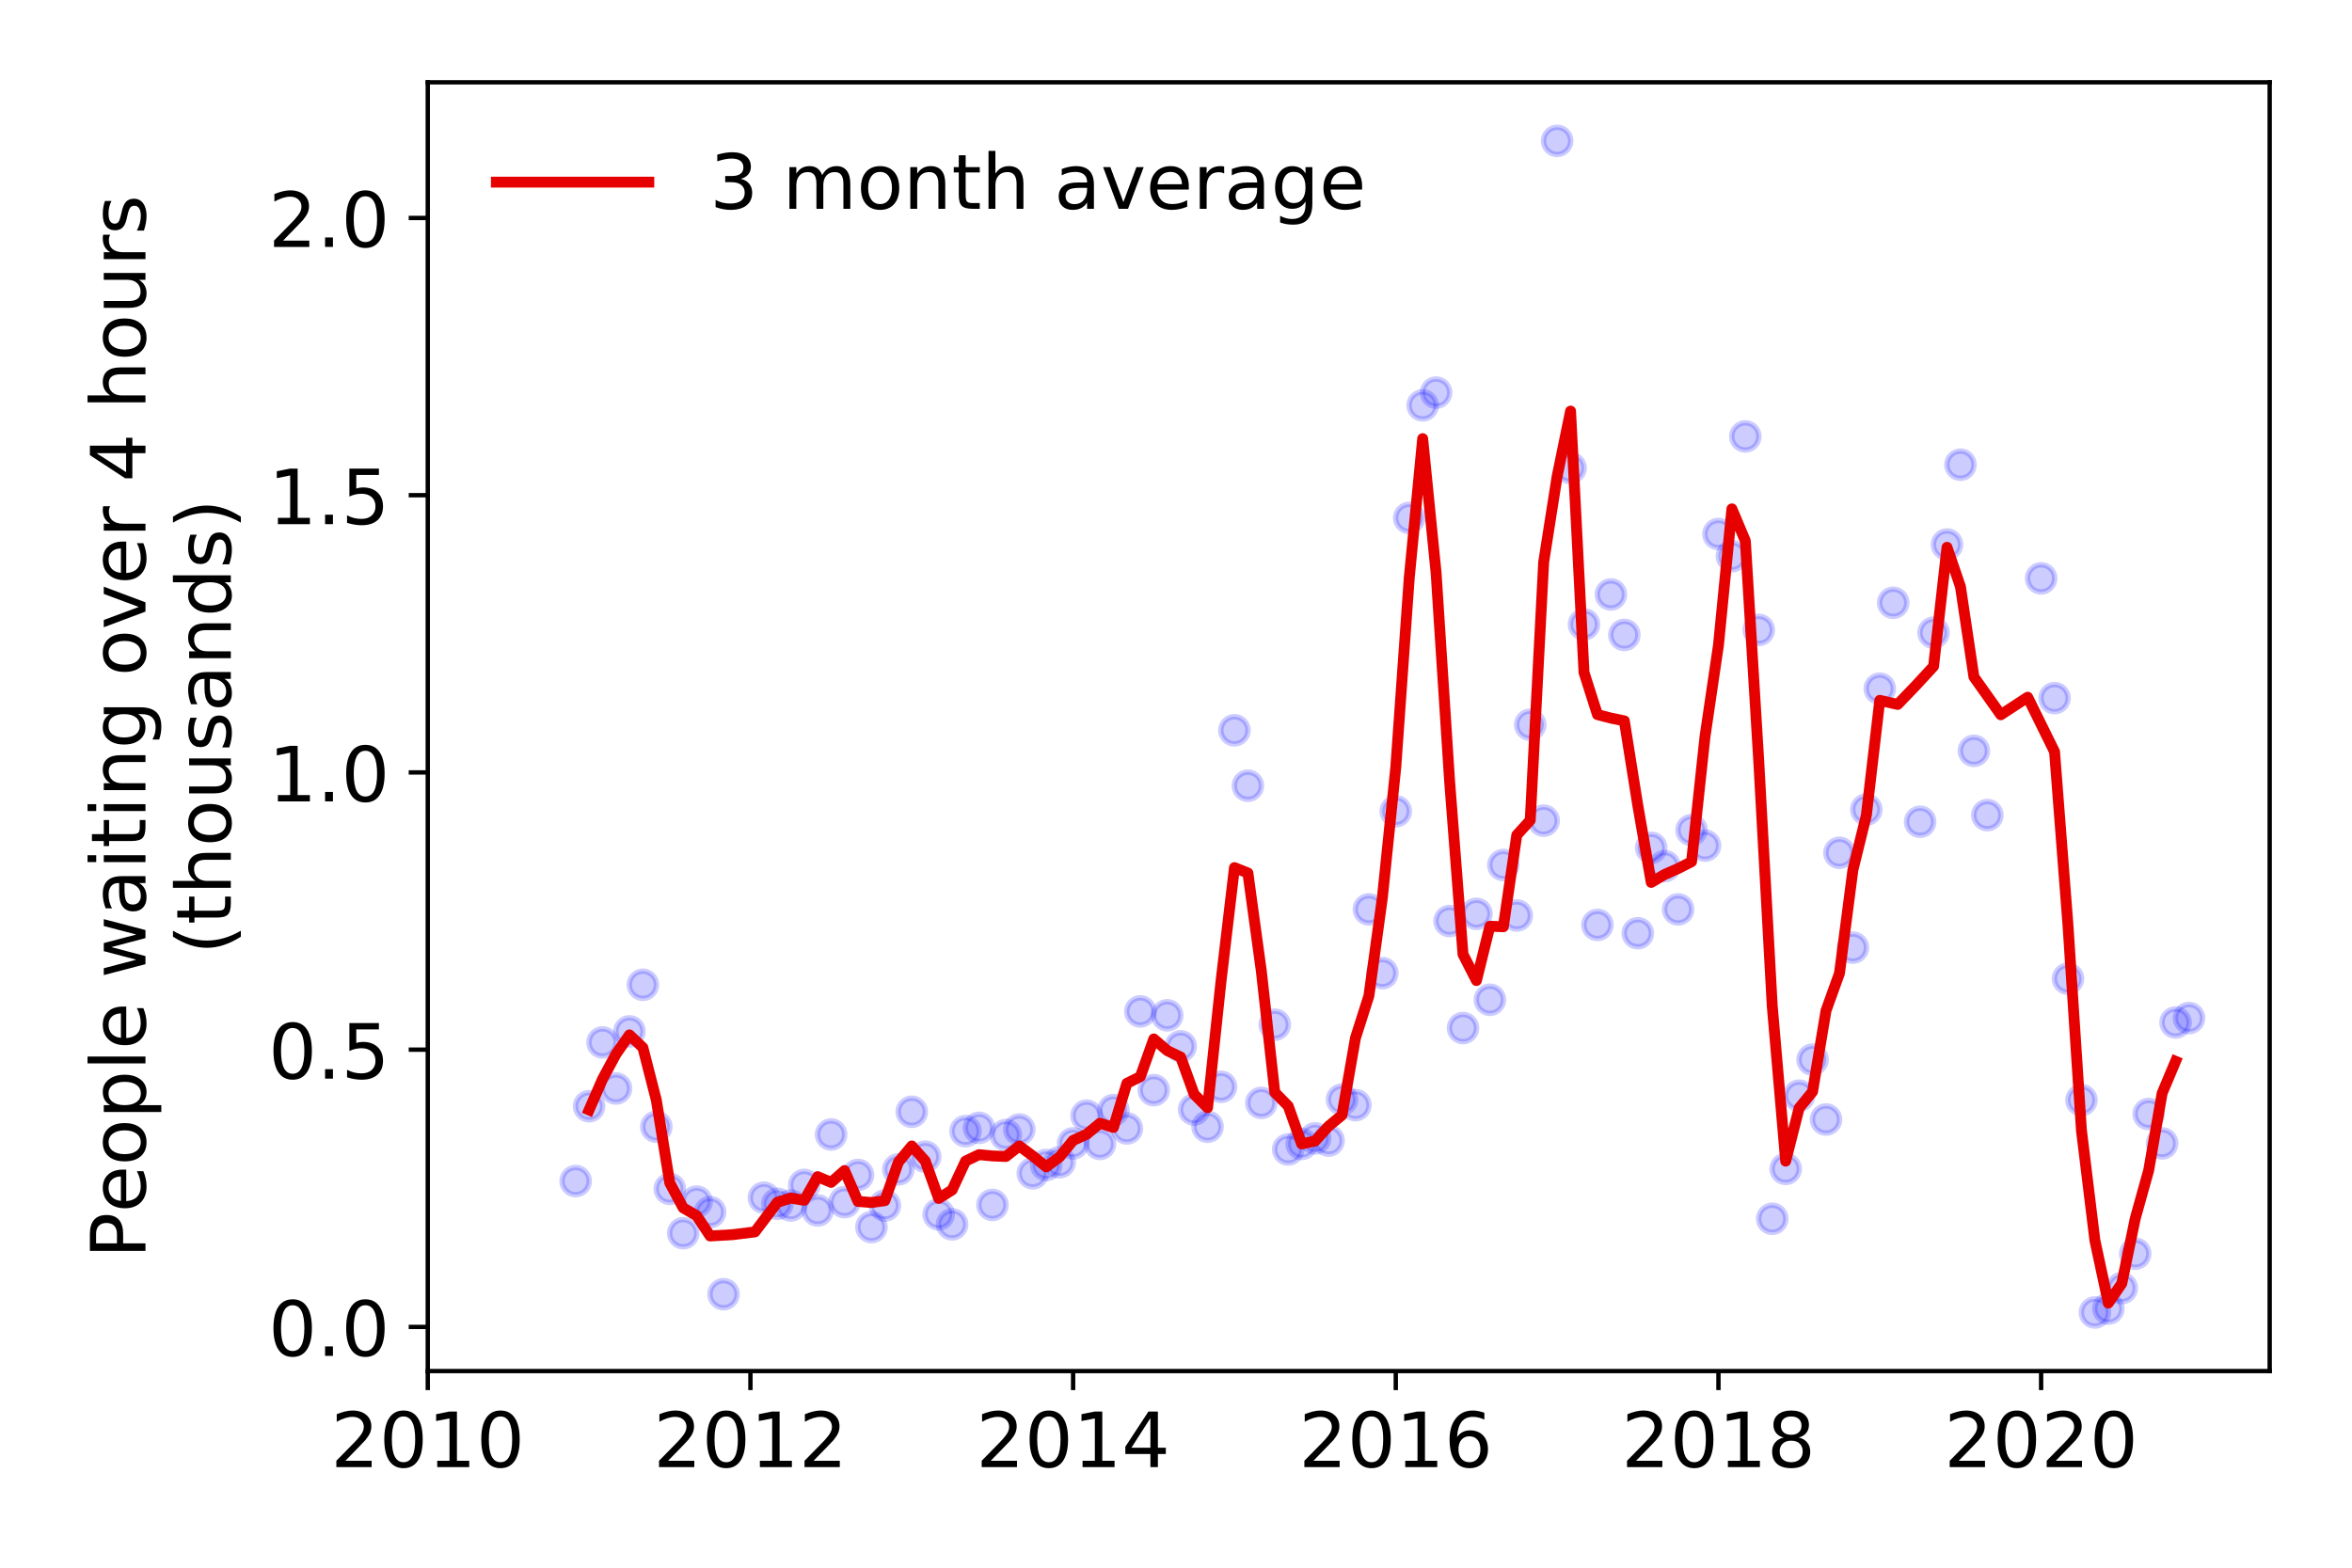 <?xml version="1.0" encoding="utf-8" standalone="no"?>
<!DOCTYPE svg PUBLIC "-//W3C//DTD SVG 1.1//EN"
  "http://www.w3.org/Graphics/SVG/1.1/DTD/svg11.dtd">
<!-- Created with matplotlib (https://matplotlib.org/) -->
<svg height="288pt" version="1.1" viewBox="0 0 432 288" width="432pt" xmlns="http://www.w3.org/2000/svg" xmlns:xlink="http://www.w3.org/1999/xlink">
 <defs>
  <style type="text/css">
*{stroke-linecap:butt;stroke-linejoin:round;}
  </style>
 </defs>
 <g id="figure_1">
  <g id="patch_1">
   <path d="M 0 288 
L 432 288 
L 432 0 
L 0 0 
z
" style="fill:#ffffff;"/>
  </g>
  <g id="axes_1">
   <g id="patch_2">
    <path d="M 78.57 251.88 
L 416.88 251.88 
L 416.88 15.12 
L 78.57 15.12 
z
" style="fill:#ffffff;"/>
   </g>
   <g id="matplotlib.axis_1">
    <g id="xtick_1">
     <g id="line2d_1">
      <defs>
       <path d="M 0 0 
L 0 3.5 
" id="m9e937084b8" style="stroke:#000000;stroke-width:0.8;"/>
      </defs>
      <g>
       <use style="stroke:#000000;stroke-width:0.8;" x="78.57" xlink:href="#m9e937084b8" y="251.88"/>
      </g>
     </g>
     <g id="text_1">
      <!-- 2010 -->
      <defs>
       <path d="M 19.188 8.297 
L 53.609 8.297 
L 53.609 0 
L 7.328 0 
L 7.328 8.297 
Q 12.938 14.109 22.625 23.891 
Q 32.328 33.688 34.812 36.531 
Q 39.547 41.844 41.422 45.531 
Q 43.312 49.219 43.312 52.781 
Q 43.312 58.594 39.234 62.25 
Q 35.156 65.922 28.609 65.922 
Q 23.969 65.922 18.812 64.312 
Q 13.672 62.703 7.812 59.422 
L 7.812 69.391 
Q 13.766 71.781 18.938 73 
Q 24.125 74.219 28.422 74.219 
Q 39.75 74.219 46.484 68.547 
Q 53.219 62.891 53.219 53.422 
Q 53.219 48.922 51.531 44.891 
Q 49.859 40.875 45.406 35.406 
Q 44.188 33.984 37.641 27.219 
Q 31.109 20.453 19.188 8.297 
z
" id="DejaVuSans-50"/>
       <path d="M 31.781 66.406 
Q 24.172 66.406 20.328 58.906 
Q 16.5 51.422 16.5 36.375 
Q 16.5 21.391 20.328 13.891 
Q 24.172 6.391 31.781 6.391 
Q 39.453 6.391 43.281 13.891 
Q 47.125 21.391 47.125 36.375 
Q 47.125 51.422 43.281 58.906 
Q 39.453 66.406 31.781 66.406 
z
M 31.781 74.219 
Q 44.047 74.219 50.516 64.516 
Q 56.984 54.828 56.984 36.375 
Q 56.984 17.969 50.516 8.266 
Q 44.047 -1.422 31.781 -1.422 
Q 19.531 -1.422 13.062 8.266 
Q 6.594 17.969 6.594 36.375 
Q 6.594 54.828 13.062 64.516 
Q 19.531 74.219 31.781 74.219 
z
" id="DejaVuSans-48"/>
       <path d="M 12.406 8.297 
L 28.516 8.297 
L 28.516 63.922 
L 10.984 60.406 
L 10.984 69.391 
L 28.422 72.906 
L 38.281 72.906 
L 38.281 8.297 
L 54.391 8.297 
L 54.391 0 
L 12.406 0 
z
" id="DejaVuSans-49"/>
      </defs>
      <g transform="translate(60.755 269.518)scale(0.14 -0.14)">
       <use xlink:href="#DejaVuSans-50"/>
       <use x="63.623" xlink:href="#DejaVuSans-48"/>
       <use x="127.246" xlink:href="#DejaVuSans-49"/>
       <use x="190.869" xlink:href="#DejaVuSans-48"/>
      </g>
     </g>
    </g>
    <g id="xtick_2">
     <g id="line2d_2">
      <g>
       <use style="stroke:#000000;stroke-width:0.8;" x="137.836" xlink:href="#m9e937084b8" y="251.88"/>
      </g>
     </g>
     <g id="text_2">
      <!-- 2012 -->
      <g transform="translate(120.021 269.518)scale(0.14 -0.14)">
       <use xlink:href="#DejaVuSans-50"/>
       <use x="63.623" xlink:href="#DejaVuSans-48"/>
       <use x="127.246" xlink:href="#DejaVuSans-49"/>
       <use x="190.869" xlink:href="#DejaVuSans-50"/>
      </g>
     </g>
    </g>
    <g id="xtick_3">
     <g id="line2d_3">
      <g>
       <use style="stroke:#000000;stroke-width:0.8;" x="197.102" xlink:href="#m9e937084b8" y="251.88"/>
      </g>
     </g>
     <g id="text_3">
      <!-- 2014 -->
      <defs>
       <path d="M 37.797 64.312 
L 12.891 25.391 
L 37.797 25.391 
z
M 35.203 72.906 
L 47.609 72.906 
L 47.609 25.391 
L 58.016 25.391 
L 58.016 17.188 
L 47.609 17.188 
L 47.609 0 
L 37.797 0 
L 37.797 17.188 
L 4.891 17.188 
L 4.891 26.703 
z
" id="DejaVuSans-52"/>
      </defs>
      <g transform="translate(179.287 269.518)scale(0.14 -0.14)">
       <use xlink:href="#DejaVuSans-50"/>
       <use x="63.623" xlink:href="#DejaVuSans-48"/>
       <use x="127.246" xlink:href="#DejaVuSans-49"/>
       <use x="190.869" xlink:href="#DejaVuSans-52"/>
      </g>
     </g>
    </g>
    <g id="xtick_4">
     <g id="line2d_4">
      <g>
       <use style="stroke:#000000;stroke-width:0.8;" x="256.368" xlink:href="#m9e937084b8" y="251.88"/>
      </g>
     </g>
     <g id="text_4">
      <!-- 2016 -->
      <defs>
       <path d="M 33.016 40.375 
Q 26.375 40.375 22.484 35.828 
Q 18.609 31.297 18.609 23.391 
Q 18.609 15.531 22.484 10.953 
Q 26.375 6.391 33.016 6.391 
Q 39.656 6.391 43.531 10.953 
Q 47.406 15.531 47.406 23.391 
Q 47.406 31.297 43.531 35.828 
Q 39.656 40.375 33.016 40.375 
z
M 52.594 71.297 
L 52.594 62.312 
Q 48.875 64.062 45.094 64.984 
Q 41.312 65.922 37.594 65.922 
Q 27.828 65.922 22.672 59.328 
Q 17.531 52.734 16.797 39.406 
Q 19.672 43.656 24.016 45.922 
Q 28.375 48.188 33.594 48.188 
Q 44.578 48.188 50.953 41.516 
Q 57.328 34.859 57.328 23.391 
Q 57.328 12.156 50.688 5.359 
Q 44.047 -1.422 33.016 -1.422 
Q 20.359 -1.422 13.672 8.266 
Q 6.984 17.969 6.984 36.375 
Q 6.984 53.656 15.188 63.938 
Q 23.391 74.219 37.203 74.219 
Q 40.922 74.219 44.703 73.484 
Q 48.484 72.75 52.594 71.297 
z
" id="DejaVuSans-54"/>
      </defs>
      <g transform="translate(238.553 269.518)scale(0.14 -0.14)">
       <use xlink:href="#DejaVuSans-50"/>
       <use x="63.623" xlink:href="#DejaVuSans-48"/>
       <use x="127.246" xlink:href="#DejaVuSans-49"/>
       <use x="190.869" xlink:href="#DejaVuSans-54"/>
      </g>
     </g>
    </g>
    <g id="xtick_5">
     <g id="line2d_5">
      <g>
       <use style="stroke:#000000;stroke-width:0.8;" x="315.634" xlink:href="#m9e937084b8" y="251.88"/>
      </g>
     </g>
     <g id="text_5">
      <!-- 2018 -->
      <defs>
       <path d="M 31.781 34.625 
Q 24.75 34.625 20.719 30.859 
Q 16.703 27.094 16.703 20.516 
Q 16.703 13.922 20.719 10.156 
Q 24.75 6.391 31.781 6.391 
Q 38.812 6.391 42.859 10.172 
Q 46.922 13.969 46.922 20.516 
Q 46.922 27.094 42.891 30.859 
Q 38.875 34.625 31.781 34.625 
z
M 21.922 38.812 
Q 15.578 40.375 12.031 44.719 
Q 8.5 49.078 8.5 55.328 
Q 8.5 64.062 14.719 69.141 
Q 20.953 74.219 31.781 74.219 
Q 42.672 74.219 48.875 69.141 
Q 55.078 64.062 55.078 55.328 
Q 55.078 49.078 51.531 44.719 
Q 48 40.375 41.703 38.812 
Q 48.828 37.156 52.797 32.312 
Q 56.781 27.484 56.781 20.516 
Q 56.781 9.906 50.312 4.234 
Q 43.844 -1.422 31.781 -1.422 
Q 19.734 -1.422 13.25 4.234 
Q 6.781 9.906 6.781 20.516 
Q 6.781 27.484 10.781 32.312 
Q 14.797 37.156 21.922 38.812 
z
M 18.312 54.391 
Q 18.312 48.734 21.844 45.562 
Q 25.391 42.391 31.781 42.391 
Q 38.141 42.391 41.719 45.562 
Q 45.312 48.734 45.312 54.391 
Q 45.312 60.062 41.719 63.234 
Q 38.141 66.406 31.781 66.406 
Q 25.391 66.406 21.844 63.234 
Q 18.312 60.062 18.312 54.391 
z
" id="DejaVuSans-56"/>
      </defs>
      <g transform="translate(297.819 269.518)scale(0.14 -0.14)">
       <use xlink:href="#DejaVuSans-50"/>
       <use x="63.623" xlink:href="#DejaVuSans-48"/>
       <use x="127.246" xlink:href="#DejaVuSans-49"/>
       <use x="190.869" xlink:href="#DejaVuSans-56"/>
      </g>
     </g>
    </g>
    <g id="xtick_6">
     <g id="line2d_6">
      <g>
       <use style="stroke:#000000;stroke-width:0.8;" x="374.9" xlink:href="#m9e937084b8" y="251.88"/>
      </g>
     </g>
     <g id="text_6">
      <!-- 2020 -->
      <g transform="translate(357.085 269.518)scale(0.14 -0.14)">
       <use xlink:href="#DejaVuSans-50"/>
       <use x="63.623" xlink:href="#DejaVuSans-48"/>
       <use x="127.246" xlink:href="#DejaVuSans-50"/>
       <use x="190.869" xlink:href="#DejaVuSans-48"/>
      </g>
     </g>
    </g>
   </g>
   <g id="matplotlib.axis_2">
    <g id="ytick_1">
     <g id="line2d_7">
      <defs>
       <path d="M 0 0 
L -3.5 0 
" id="mc957e4bb3b" style="stroke:#000000;stroke-width:0.8;"/>
      </defs>
      <g>
       <use style="stroke:#000000;stroke-width:0.8;" x="78.57" xlink:href="#mc957e4bb3b" y="243.767"/>
      </g>
     </g>
     <g id="text_7">
      <!-- 0.0 -->
      <defs>
       <path d="M 10.688 12.406 
L 21 12.406 
L 21 0 
L 10.688 0 
z
" id="DejaVuSans-46"/>
      </defs>
      <g transform="translate(49.306 249.086)scale(0.14 -0.14)">
       <use xlink:href="#DejaVuSans-48"/>
       <use x="63.623" xlink:href="#DejaVuSans-46"/>
       <use x="95.41" xlink:href="#DejaVuSans-48"/>
      </g>
     </g>
    </g>
    <g id="ytick_2">
     <g id="line2d_8">
      <g>
       <use style="stroke:#000000;stroke-width:0.8;" x="78.57" xlink:href="#mc957e4bb3b" y="192.835"/>
      </g>
     </g>
     <g id="text_8">
      <!-- 0.5 -->
      <defs>
       <path d="M 10.797 72.906 
L 49.516 72.906 
L 49.516 64.594 
L 19.828 64.594 
L 19.828 46.734 
Q 21.969 47.469 24.109 47.828 
Q 26.266 48.188 28.422 48.188 
Q 40.625 48.188 47.75 41.5 
Q 54.891 34.812 54.891 23.391 
Q 54.891 11.625 47.562 5.094 
Q 40.234 -1.422 26.906 -1.422 
Q 22.312 -1.422 17.547 -0.641 
Q 12.797 0.141 7.719 1.703 
L 7.719 11.625 
Q 12.109 9.234 16.797 8.062 
Q 21.484 6.891 26.703 6.891 
Q 35.156 6.891 40.078 11.328 
Q 45.016 15.766 45.016 23.391 
Q 45.016 31 40.078 35.438 
Q 35.156 39.891 26.703 39.891 
Q 22.75 39.891 18.812 39.016 
Q 14.891 38.141 10.797 36.281 
z
" id="DejaVuSans-53"/>
      </defs>
      <g transform="translate(49.306 198.154)scale(0.14 -0.14)">
       <use xlink:href="#DejaVuSans-48"/>
       <use x="63.623" xlink:href="#DejaVuSans-46"/>
       <use x="95.41" xlink:href="#DejaVuSans-53"/>
      </g>
     </g>
    </g>
    <g id="ytick_3">
     <g id="line2d_9">
      <g>
       <use style="stroke:#000000;stroke-width:0.8;" x="78.57" xlink:href="#mc957e4bb3b" y="141.904"/>
      </g>
     </g>
     <g id="text_9">
      <!-- 1.0 -->
      <g transform="translate(49.306 147.223)scale(0.14 -0.14)">
       <use xlink:href="#DejaVuSans-49"/>
       <use x="63.623" xlink:href="#DejaVuSans-46"/>
       <use x="95.41" xlink:href="#DejaVuSans-48"/>
      </g>
     </g>
    </g>
    <g id="ytick_4">
     <g id="line2d_10">
      <g>
       <use style="stroke:#000000;stroke-width:0.8;" x="78.57" xlink:href="#mc957e4bb3b" y="90.972"/>
      </g>
     </g>
     <g id="text_10">
      <!-- 1.5 -->
      <g transform="translate(49.306 96.291)scale(0.14 -0.14)">
       <use xlink:href="#DejaVuSans-49"/>
       <use x="63.623" xlink:href="#DejaVuSans-46"/>
       <use x="95.41" xlink:href="#DejaVuSans-53"/>
      </g>
     </g>
    </g>
    <g id="ytick_5">
     <g id="line2d_11">
      <g>
       <use style="stroke:#000000;stroke-width:0.8;" x="78.57" xlink:href="#mc957e4bb3b" y="40.041"/>
      </g>
     </g>
     <g id="text_11">
      <!-- 2.0 -->
      <g transform="translate(49.306 45.36)scale(0.14 -0.14)">
       <use xlink:href="#DejaVuSans-50"/>
       <use x="63.623" xlink:href="#DejaVuSans-46"/>
       <use x="95.41" xlink:href="#DejaVuSans-48"/>
      </g>
     </g>
    </g>
    <g id="text_12">
     <!-- People waiting over 4 hours -->
     <defs>
      <path d="M 19.672 64.797 
L 19.672 37.406 
L 32.078 37.406 
Q 38.969 37.406 42.719 40.969 
Q 46.484 44.531 46.484 51.125 
Q 46.484 57.672 42.719 61.234 
Q 38.969 64.797 32.078 64.797 
z
M 9.812 72.906 
L 32.078 72.906 
Q 44.344 72.906 50.609 67.359 
Q 56.891 61.812 56.891 51.125 
Q 56.891 40.328 50.609 34.812 
Q 44.344 29.297 32.078 29.297 
L 19.672 29.297 
L 19.672 0 
L 9.812 0 
z
" id="DejaVuSans-80"/>
      <path d="M 56.203 29.594 
L 56.203 25.203 
L 14.891 25.203 
Q 15.484 15.922 20.484 11.062 
Q 25.484 6.203 34.422 6.203 
Q 39.594 6.203 44.453 7.469 
Q 49.312 8.734 54.109 11.281 
L 54.109 2.781 
Q 49.266 0.734 44.188 -0.344 
Q 39.109 -1.422 33.891 -1.422 
Q 20.797 -1.422 13.156 6.188 
Q 5.516 13.812 5.516 26.812 
Q 5.516 40.234 12.766 48.109 
Q 20.016 56 32.328 56 
Q 43.359 56 49.781 48.891 
Q 56.203 41.797 56.203 29.594 
z
M 47.219 32.234 
Q 47.125 39.594 43.094 43.984 
Q 39.062 48.391 32.422 48.391 
Q 24.906 48.391 20.391 44.141 
Q 15.875 39.891 15.188 32.172 
z
" id="DejaVuSans-101"/>
      <path d="M 30.609 48.391 
Q 23.391 48.391 19.188 42.75 
Q 14.984 37.109 14.984 27.297 
Q 14.984 17.484 19.156 11.844 
Q 23.344 6.203 30.609 6.203 
Q 37.797 6.203 41.984 11.859 
Q 46.188 17.531 46.188 27.297 
Q 46.188 37.016 41.984 42.703 
Q 37.797 48.391 30.609 48.391 
z
M 30.609 56 
Q 42.328 56 49.016 48.375 
Q 55.719 40.766 55.719 27.297 
Q 55.719 13.875 49.016 6.219 
Q 42.328 -1.422 30.609 -1.422 
Q 18.844 -1.422 12.172 6.219 
Q 5.516 13.875 5.516 27.297 
Q 5.516 40.766 12.172 48.375 
Q 18.844 56 30.609 56 
z
" id="DejaVuSans-111"/>
      <path d="M 18.109 8.203 
L 18.109 -20.797 
L 9.078 -20.797 
L 9.078 54.688 
L 18.109 54.688 
L 18.109 46.391 
Q 20.953 51.266 25.266 53.625 
Q 29.594 56 35.594 56 
Q 45.562 56 51.781 48.094 
Q 58.016 40.188 58.016 27.297 
Q 58.016 14.406 51.781 6.484 
Q 45.562 -1.422 35.594 -1.422 
Q 29.594 -1.422 25.266 0.953 
Q 20.953 3.328 18.109 8.203 
z
M 48.688 27.297 
Q 48.688 37.203 44.609 42.844 
Q 40.531 48.484 33.406 48.484 
Q 26.266 48.484 22.188 42.844 
Q 18.109 37.203 18.109 27.297 
Q 18.109 17.391 22.188 11.75 
Q 26.266 6.109 33.406 6.109 
Q 40.531 6.109 44.609 11.75 
Q 48.688 17.391 48.688 27.297 
z
" id="DejaVuSans-112"/>
      <path d="M 9.422 75.984 
L 18.406 75.984 
L 18.406 0 
L 9.422 0 
z
" id="DejaVuSans-108"/>
      <path id="DejaVuSans-32"/>
      <path d="M 4.203 54.688 
L 13.188 54.688 
L 24.422 12.016 
L 35.594 54.688 
L 46.188 54.688 
L 57.422 12.016 
L 68.609 54.688 
L 77.594 54.688 
L 63.281 0 
L 52.688 0 
L 40.922 44.828 
L 29.109 0 
L 18.5 0 
z
" id="DejaVuSans-119"/>
      <path d="M 34.281 27.484 
Q 23.391 27.484 19.188 25 
Q 14.984 22.516 14.984 16.5 
Q 14.984 11.719 18.141 8.906 
Q 21.297 6.109 26.703 6.109 
Q 34.188 6.109 38.703 11.406 
Q 43.219 16.703 43.219 25.484 
L 43.219 27.484 
z
M 52.203 31.203 
L 52.203 0 
L 43.219 0 
L 43.219 8.297 
Q 40.141 3.328 35.547 0.953 
Q 30.953 -1.422 24.312 -1.422 
Q 15.922 -1.422 10.953 3.297 
Q 6 8.016 6 15.922 
Q 6 25.141 12.172 29.828 
Q 18.359 34.516 30.609 34.516 
L 43.219 34.516 
L 43.219 35.406 
Q 43.219 41.609 39.141 45 
Q 35.062 48.391 27.688 48.391 
Q 23 48.391 18.547 47.266 
Q 14.109 46.141 10.016 43.891 
L 10.016 52.203 
Q 14.938 54.109 19.578 55.047 
Q 24.219 56 28.609 56 
Q 40.484 56 46.344 49.844 
Q 52.203 43.703 52.203 31.203 
z
" id="DejaVuSans-97"/>
      <path d="M 9.422 54.688 
L 18.406 54.688 
L 18.406 0 
L 9.422 0 
z
M 9.422 75.984 
L 18.406 75.984 
L 18.406 64.594 
L 9.422 64.594 
z
" id="DejaVuSans-105"/>
      <path d="M 18.312 70.219 
L 18.312 54.688 
L 36.812 54.688 
L 36.812 47.703 
L 18.312 47.703 
L 18.312 18.016 
Q 18.312 11.328 20.141 9.422 
Q 21.969 7.516 27.594 7.516 
L 36.812 7.516 
L 36.812 0 
L 27.594 0 
Q 17.188 0 13.234 3.875 
Q 9.281 7.766 9.281 18.016 
L 9.281 47.703 
L 2.688 47.703 
L 2.688 54.688 
L 9.281 54.688 
L 9.281 70.219 
z
" id="DejaVuSans-116"/>
      <path d="M 54.891 33.016 
L 54.891 0 
L 45.906 0 
L 45.906 32.719 
Q 45.906 40.484 42.875 44.328 
Q 39.844 48.188 33.797 48.188 
Q 26.516 48.188 22.312 43.547 
Q 18.109 38.922 18.109 30.906 
L 18.109 0 
L 9.078 0 
L 9.078 54.688 
L 18.109 54.688 
L 18.109 46.188 
Q 21.344 51.125 25.703 53.562 
Q 30.078 56 35.797 56 
Q 45.219 56 50.047 50.172 
Q 54.891 44.344 54.891 33.016 
z
" id="DejaVuSans-110"/>
      <path d="M 45.406 27.984 
Q 45.406 37.75 41.375 43.109 
Q 37.359 48.484 30.078 48.484 
Q 22.859 48.484 18.828 43.109 
Q 14.797 37.75 14.797 27.984 
Q 14.797 18.266 18.828 12.891 
Q 22.859 7.516 30.078 7.516 
Q 37.359 7.516 41.375 12.891 
Q 45.406 18.266 45.406 27.984 
z
M 54.391 6.781 
Q 54.391 -7.172 48.188 -13.984 
Q 42 -20.797 29.203 -20.797 
Q 24.469 -20.797 20.266 -20.094 
Q 16.062 -19.391 12.109 -17.922 
L 12.109 -9.188 
Q 16.062 -11.328 19.922 -12.344 
Q 23.781 -13.375 27.781 -13.375 
Q 36.625 -13.375 41.016 -8.766 
Q 45.406 -4.156 45.406 5.172 
L 45.406 9.625 
Q 42.625 4.781 38.281 2.391 
Q 33.938 0 27.875 0 
Q 17.828 0 11.672 7.656 
Q 5.516 15.328 5.516 27.984 
Q 5.516 40.672 11.672 48.328 
Q 17.828 56 27.875 56 
Q 33.938 56 38.281 53.609 
Q 42.625 51.219 45.406 46.391 
L 45.406 54.688 
L 54.391 54.688 
z
" id="DejaVuSans-103"/>
      <path d="M 2.984 54.688 
L 12.5 54.688 
L 29.594 8.797 
L 46.688 54.688 
L 56.203 54.688 
L 35.688 0 
L 23.484 0 
z
" id="DejaVuSans-118"/>
      <path d="M 41.109 46.297 
Q 39.594 47.172 37.812 47.578 
Q 36.031 48 33.891 48 
Q 26.266 48 22.188 43.047 
Q 18.109 38.094 18.109 28.812 
L 18.109 0 
L 9.078 0 
L 9.078 54.688 
L 18.109 54.688 
L 18.109 46.188 
Q 20.953 51.172 25.484 53.578 
Q 30.031 56 36.531 56 
Q 37.453 56 38.578 55.875 
Q 39.703 55.766 41.062 55.516 
z
" id="DejaVuSans-114"/>
      <path d="M 54.891 33.016 
L 54.891 0 
L 45.906 0 
L 45.906 32.719 
Q 45.906 40.484 42.875 44.328 
Q 39.844 48.188 33.797 48.188 
Q 26.516 48.188 22.312 43.547 
Q 18.109 38.922 18.109 30.906 
L 18.109 0 
L 9.078 0 
L 9.078 75.984 
L 18.109 75.984 
L 18.109 46.188 
Q 21.344 51.125 25.703 53.562 
Q 30.078 56 35.797 56 
Q 45.219 56 50.047 50.172 
Q 54.891 44.344 54.891 33.016 
z
" id="DejaVuSans-104"/>
      <path d="M 8.5 21.578 
L 8.5 54.688 
L 17.484 54.688 
L 17.484 21.922 
Q 17.484 14.156 20.5 10.266 
Q 23.531 6.391 29.594 6.391 
Q 36.859 6.391 41.078 11.031 
Q 45.312 15.672 45.312 23.688 
L 45.312 54.688 
L 54.297 54.688 
L 54.297 0 
L 45.312 0 
L 45.312 8.406 
Q 42.047 3.422 37.719 1 
Q 33.406 -1.422 27.688 -1.422 
Q 18.266 -1.422 13.375 4.438 
Q 8.5 10.297 8.5 21.578 
z
M 31.109 56 
z
" id="DejaVuSans-117"/>
      <path d="M 44.281 53.078 
L 44.281 44.578 
Q 40.484 46.531 36.375 47.5 
Q 32.281 48.484 27.875 48.484 
Q 21.188 48.484 17.844 46.438 
Q 14.5 44.391 14.5 40.281 
Q 14.5 37.156 16.891 35.375 
Q 19.281 33.594 26.516 31.984 
L 29.594 31.297 
Q 39.156 29.25 43.188 25.516 
Q 47.219 21.781 47.219 15.094 
Q 47.219 7.469 41.188 3.016 
Q 35.156 -1.422 24.609 -1.422 
Q 20.219 -1.422 15.453 -0.562 
Q 10.688 0.297 5.422 2 
L 5.422 11.281 
Q 10.406 8.688 15.234 7.391 
Q 20.062 6.109 24.812 6.109 
Q 31.156 6.109 34.562 8.281 
Q 37.984 10.453 37.984 14.406 
Q 37.984 18.062 35.516 20.016 
Q 33.062 21.969 24.703 23.781 
L 21.578 24.516 
Q 13.234 26.266 9.516 29.906 
Q 5.812 33.547 5.812 39.891 
Q 5.812 47.609 11.281 51.797 
Q 16.75 56 26.812 56 
Q 31.781 56 36.172 55.266 
Q 40.578 54.547 44.281 53.078 
z
" id="DejaVuSans-115"/>
     </defs>
     <g transform="translate(26.717 231.175)rotate(-90)scale(0.14 -0.14)">
      <use xlink:href="#DejaVuSans-80"/>
      <use x="60.256" xlink:href="#DejaVuSans-101"/>
      <use x="121.779" xlink:href="#DejaVuSans-111"/>
      <use x="182.961" xlink:href="#DejaVuSans-112"/>
      <use x="246.438" xlink:href="#DejaVuSans-108"/>
      <use x="274.221" xlink:href="#DejaVuSans-101"/>
      <use x="335.744" xlink:href="#DejaVuSans-32"/>
      <use x="367.531" xlink:href="#DejaVuSans-119"/>
      <use x="449.318" xlink:href="#DejaVuSans-97"/>
      <use x="510.598" xlink:href="#DejaVuSans-105"/>
      <use x="538.381" xlink:href="#DejaVuSans-116"/>
      <use x="577.59" xlink:href="#DejaVuSans-105"/>
      <use x="605.373" xlink:href="#DejaVuSans-110"/>
      <use x="668.752" xlink:href="#DejaVuSans-103"/>
      <use x="732.229" xlink:href="#DejaVuSans-32"/>
      <use x="764.016" xlink:href="#DejaVuSans-111"/>
      <use x="825.197" xlink:href="#DejaVuSans-118"/>
      <use x="884.377" xlink:href="#DejaVuSans-101"/>
      <use x="945.9" xlink:href="#DejaVuSans-114"/>
      <use x="987.014" xlink:href="#DejaVuSans-32"/>
      <use x="1018.801" xlink:href="#DejaVuSans-52"/>
      <use x="1082.424" xlink:href="#DejaVuSans-32"/>
      <use x="1114.211" xlink:href="#DejaVuSans-104"/>
      <use x="1177.59" xlink:href="#DejaVuSans-111"/>
      <use x="1238.771" xlink:href="#DejaVuSans-117"/>
      <use x="1302.15" xlink:href="#DejaVuSans-114"/>
      <use x="1343.264" xlink:href="#DejaVuSans-115"/>
     </g>
     <!-- (thousands) -->
     <defs>
      <path d="M 31 75.875 
Q 24.469 64.656 21.281 53.656 
Q 18.109 42.672 18.109 31.391 
Q 18.109 20.125 21.312 9.062 
Q 24.516 -2 31 -13.188 
L 23.188 -13.188 
Q 15.875 -1.703 12.234 9.375 
Q 8.594 20.453 8.594 31.391 
Q 8.594 42.281 12.203 53.312 
Q 15.828 64.359 23.188 75.875 
z
" id="DejaVuSans-40"/>
      <path d="M 45.406 46.391 
L 45.406 75.984 
L 54.391 75.984 
L 54.391 0 
L 45.406 0 
L 45.406 8.203 
Q 42.578 3.328 38.25 0.953 
Q 33.938 -1.422 27.875 -1.422 
Q 17.969 -1.422 11.734 6.484 
Q 5.516 14.406 5.516 27.297 
Q 5.516 40.188 11.734 48.094 
Q 17.969 56 27.875 56 
Q 33.938 56 38.25 53.625 
Q 42.578 51.266 45.406 46.391 
z
M 14.797 27.297 
Q 14.797 17.391 18.875 11.75 
Q 22.953 6.109 30.078 6.109 
Q 37.203 6.109 41.297 11.75 
Q 45.406 17.391 45.406 27.297 
Q 45.406 37.203 41.297 42.844 
Q 37.203 48.484 30.078 48.484 
Q 22.953 48.484 18.875 42.844 
Q 14.797 37.203 14.797 27.297 
z
" id="DejaVuSans-100"/>
      <path d="M 8.016 75.875 
L 15.828 75.875 
Q 23.141 64.359 26.781 53.312 
Q 30.422 42.281 30.422 31.391 
Q 30.422 20.453 26.781 9.375 
Q 23.141 -1.703 15.828 -13.188 
L 8.016 -13.188 
Q 14.5 -2 17.703 9.062 
Q 20.906 20.125 20.906 31.391 
Q 20.906 42.672 17.703 53.656 
Q 14.5 64.656 8.016 75.875 
z
" id="DejaVuSans-41"/>
     </defs>
     <g transform="translate(42.394 175.325)rotate(-90)scale(0.14 -0.14)">
      <use xlink:href="#DejaVuSans-40"/>
      <use x="39.014" xlink:href="#DejaVuSans-116"/>
      <use x="78.223" xlink:href="#DejaVuSans-104"/>
      <use x="141.602" xlink:href="#DejaVuSans-111"/>
      <use x="202.783" xlink:href="#DejaVuSans-117"/>
      <use x="266.162" xlink:href="#DejaVuSans-115"/>
      <use x="318.262" xlink:href="#DejaVuSans-97"/>
      <use x="379.541" xlink:href="#DejaVuSans-110"/>
      <use x="442.92" xlink:href="#DejaVuSans-100"/>
      <use x="506.396" xlink:href="#DejaVuSans-115"/>
      <use x="558.496" xlink:href="#DejaVuSans-41"/>
     </g>
    </g>
   </g>
   <g id="line2d_12">
    <defs>
     <path d="M 0 2.5 
C 0.663 2.5 1.299 2.237 1.768 1.768 
C 2.237 1.299 2.5 0.663 2.5 0 
C 2.5 -0.663 2.237 -1.299 1.768 -1.768 
C 1.299 -2.237 0.663 -2.5 0 -2.5 
C -0.663 -2.5 -1.299 -2.237 -1.768 -1.768 
C -2.237 -1.299 -2.5 -0.663 -2.5 0 
C -2.5 0.663 -2.237 1.299 -1.768 1.768 
C -1.299 2.237 -0.663 2.5 0 2.5 
z
" id="m74799d1418" style="stroke:#0000ff;stroke-opacity:0.2;"/>
    </defs>
    <g clip-path="url(#p4bc0ed7207)">
     <use style="fill:#0000ff;fill-opacity:0.2;stroke:#0000ff;stroke-opacity:0.2;" x="402.064" xlink:href="#m74799d1418" y="187.029"/>
     <use style="fill:#0000ff;fill-opacity:0.2;stroke:#0000ff;stroke-opacity:0.2;" x="399.594" xlink:href="#m74799d1418" y="187.844"/>
     <use style="fill:#0000ff;fill-opacity:0.2;stroke:#0000ff;stroke-opacity:0.2;" x="397.125" xlink:href="#m74799d1418" y="210.05"/>
     <use style="fill:#0000ff;fill-opacity:0.2;stroke:#0000ff;stroke-opacity:0.2;" x="394.655" xlink:href="#m74799d1418" y="204.651"/>
     <use style="fill:#0000ff;fill-opacity:0.2;stroke:#0000ff;stroke-opacity:0.2;" x="392.186" xlink:href="#m74799d1418" y="230.321"/>
     <use style="fill:#0000ff;fill-opacity:0.2;stroke:#0000ff;stroke-opacity:0.2;" x="389.716" xlink:href="#m74799d1418" y="236.636"/>
     <use style="fill:#0000ff;fill-opacity:0.2;stroke:#0000ff;stroke-opacity:0.2;" x="387.247" xlink:href="#m74799d1418" y="240.405"/>
     <use style="fill:#0000ff;fill-opacity:0.2;stroke:#0000ff;stroke-opacity:0.2;" x="384.778" xlink:href="#m74799d1418" y="241.118"/>
     <use style="fill:#0000ff;fill-opacity:0.2;stroke:#0000ff;stroke-opacity:0.2;" x="382.308" xlink:href="#m74799d1418" y="202.105"/>
     <use style="fill:#0000ff;fill-opacity:0.2;stroke:#0000ff;stroke-opacity:0.2;" x="379.839" xlink:href="#m74799d1418" y="179.797"/>
     <use style="fill:#0000ff;fill-opacity:0.2;stroke:#0000ff;stroke-opacity:0.2;" x="377.369" xlink:href="#m74799d1418" y="128.254"/>
     <use style="fill:#0000ff;fill-opacity:0.2;stroke:#0000ff;stroke-opacity:0.2;" x="374.9" xlink:href="#m74799d1418" y="106.252"/>
     <use style="fill:#0000ff;fill-opacity:0.2;stroke:#0000ff;stroke-opacity:0.2;" x="365.022" xlink:href="#m74799d1418" y="149.747"/>
     <use style="fill:#0000ff;fill-opacity:0.2;stroke:#0000ff;stroke-opacity:0.2;" x="362.553" xlink:href="#m74799d1418" y="137.931"/>
     <use style="fill:#0000ff;fill-opacity:0.2;stroke:#0000ff;stroke-opacity:0.2;" x="360.083" xlink:href="#m74799d1418" y="85.37"/>
     <use style="fill:#0000ff;fill-opacity:0.2;stroke:#0000ff;stroke-opacity:0.2;" x="357.614" xlink:href="#m74799d1418" y="100.038"/>
     <use style="fill:#0000ff;fill-opacity:0.2;stroke:#0000ff;stroke-opacity:0.2;" x="355.145" xlink:href="#m74799d1418" y="116.234"/>
     <use style="fill:#0000ff;fill-opacity:0.2;stroke:#0000ff;stroke-opacity:0.2;" x="352.675" xlink:href="#m74799d1418" y="150.969"/>
     <use style="fill:#0000ff;fill-opacity:0.2;stroke:#0000ff;stroke-opacity:0.2;" x="347.736" xlink:href="#m74799d1418" y="110.734"/>
     <use style="fill:#0000ff;fill-opacity:0.2;stroke:#0000ff;stroke-opacity:0.2;" x="345.267" xlink:href="#m74799d1418" y="126.522"/>
     <use style="fill:#0000ff;fill-opacity:0.2;stroke:#0000ff;stroke-opacity:0.2;" x="342.798" xlink:href="#m74799d1418" y="148.729"/>
     <use style="fill:#0000ff;fill-opacity:0.2;stroke:#0000ff;stroke-opacity:0.2;" x="340.328" xlink:href="#m74799d1418" y="174.092"/>
     <use style="fill:#0000ff;fill-opacity:0.2;stroke:#0000ff;stroke-opacity:0.2;" x="337.859" xlink:href="#m74799d1418" y="156.674"/>
     <use style="fill:#0000ff;fill-opacity:0.2;stroke:#0000ff;stroke-opacity:0.2;" x="335.389" xlink:href="#m74799d1418" y="205.67"/>
     <use style="fill:#0000ff;fill-opacity:0.2;stroke:#0000ff;stroke-opacity:0.2;" x="332.92" xlink:href="#m74799d1418" y="194.669"/>
     <use style="fill:#0000ff;fill-opacity:0.2;stroke:#0000ff;stroke-opacity:0.2;" x="330.45" xlink:href="#m74799d1418" y="201.29"/>
     <use style="fill:#0000ff;fill-opacity:0.2;stroke:#0000ff;stroke-opacity:0.2;" x="327.981" xlink:href="#m74799d1418" y="214.736"/>
     <use style="fill:#0000ff;fill-opacity:0.2;stroke:#0000ff;stroke-opacity:0.2;" x="325.512" xlink:href="#m74799d1418" y="223.903"/>
     <use style="fill:#0000ff;fill-opacity:0.2;stroke:#0000ff;stroke-opacity:0.2;" x="323.042" xlink:href="#m74799d1418" y="115.725"/>
     <use style="fill:#0000ff;fill-opacity:0.2;stroke:#0000ff;stroke-opacity:0.2;" x="320.573" xlink:href="#m74799d1418" y="80.175"/>
     <use style="fill:#0000ff;fill-opacity:0.2;stroke:#0000ff;stroke-opacity:0.2;" x="318.103" xlink:href="#m74799d1418" y="102.177"/>
     <use style="fill:#0000ff;fill-opacity:0.2;stroke:#0000ff;stroke-opacity:0.2;" x="315.634" xlink:href="#m74799d1418" y="98.103"/>
     <use style="fill:#0000ff;fill-opacity:0.2;stroke:#0000ff;stroke-opacity:0.2;" x="313.165" xlink:href="#m74799d1418" y="155.35"/>
     <use style="fill:#0000ff;fill-opacity:0.2;stroke:#0000ff;stroke-opacity:0.2;" x="310.695" xlink:href="#m74799d1418" y="152.497"/>
     <use style="fill:#0000ff;fill-opacity:0.2;stroke:#0000ff;stroke-opacity:0.2;" x="308.226" xlink:href="#m74799d1418" y="167.064"/>
     <use style="fill:#0000ff;fill-opacity:0.2;stroke:#0000ff;stroke-opacity:0.2;" x="305.756" xlink:href="#m74799d1418" y="159.119"/>
     <use style="fill:#0000ff;fill-opacity:0.2;stroke:#0000ff;stroke-opacity:0.2;" x="303.287" xlink:href="#m74799d1418" y="155.757"/>
     <use style="fill:#0000ff;fill-opacity:0.2;stroke:#0000ff;stroke-opacity:0.2;" x="300.817" xlink:href="#m74799d1418" y="171.444"/>
     <use style="fill:#0000ff;fill-opacity:0.2;stroke:#0000ff;stroke-opacity:0.2;" x="298.348" xlink:href="#m74799d1418" y="116.642"/>
     <use style="fill:#0000ff;fill-opacity:0.2;stroke:#0000ff;stroke-opacity:0.2;" x="295.879" xlink:href="#m74799d1418" y="109.206"/>
     <use style="fill:#0000ff;fill-opacity:0.2;stroke:#0000ff;stroke-opacity:0.2;" x="293.409" xlink:href="#m74799d1418" y="169.916"/>
     <use style="fill:#0000ff;fill-opacity:0.2;stroke:#0000ff;stroke-opacity:0.2;" x="290.94" xlink:href="#m74799d1418" y="114.706"/>
     <use style="fill:#0000ff;fill-opacity:0.2;stroke:#0000ff;stroke-opacity:0.2;" x="288.47" xlink:href="#m74799d1418" y="85.981"/>
     <use style="fill:#0000ff;fill-opacity:0.2;stroke:#0000ff;stroke-opacity:0.2;" x="286.001" xlink:href="#m74799d1418" y="25.882"/>
     <use style="fill:#0000ff;fill-opacity:0.2;stroke:#0000ff;stroke-opacity:0.2;" x="283.532" xlink:href="#m74799d1418" y="150.766"/>
     <use style="fill:#0000ff;fill-opacity:0.2;stroke:#0000ff;stroke-opacity:0.2;" x="281.062" xlink:href="#m74799d1418" y="133.143"/>
     <use style="fill:#0000ff;fill-opacity:0.2;stroke:#0000ff;stroke-opacity:0.2;" x="278.593" xlink:href="#m74799d1418" y="168.184"/>
     <use style="fill:#0000ff;fill-opacity:0.2;stroke:#0000ff;stroke-opacity:0.2;" x="276.123" xlink:href="#m74799d1418" y="158.915"/>
     <use style="fill:#0000ff;fill-opacity:0.2;stroke:#0000ff;stroke-opacity:0.2;" x="273.654" xlink:href="#m74799d1418" y="183.667"/>
     <use style="fill:#0000ff;fill-opacity:0.2;stroke:#0000ff;stroke-opacity:0.2;" x="271.184" xlink:href="#m74799d1418" y="167.879"/>
     <use style="fill:#0000ff;fill-opacity:0.2;stroke:#0000ff;stroke-opacity:0.2;" x="268.715" xlink:href="#m74799d1418" y="188.863"/>
     <use style="fill:#0000ff;fill-opacity:0.2;stroke:#0000ff;stroke-opacity:0.2;" x="266.246" xlink:href="#m74799d1418" y="169.203"/>
     <use style="fill:#0000ff;fill-opacity:0.2;stroke:#0000ff;stroke-opacity:0.2;" x="263.776" xlink:href="#m74799d1418" y="72.128"/>
     <use style="fill:#0000ff;fill-opacity:0.2;stroke:#0000ff;stroke-opacity:0.2;" x="261.307" xlink:href="#m74799d1418" y="74.47"/>
     <use style="fill:#0000ff;fill-opacity:0.2;stroke:#0000ff;stroke-opacity:0.2;" x="258.837" xlink:href="#m74799d1418" y="95.149"/>
     <use style="fill:#0000ff;fill-opacity:0.2;stroke:#0000ff;stroke-opacity:0.2;" x="256.368" xlink:href="#m74799d1418" y="149.034"/>
     <use style="fill:#0000ff;fill-opacity:0.2;stroke:#0000ff;stroke-opacity:0.2;" x="253.899" xlink:href="#m74799d1418" y="178.778"/>
     <use style="fill:#0000ff;fill-opacity:0.2;stroke:#0000ff;stroke-opacity:0.2;" x="251.429" xlink:href="#m74799d1418" y="167.064"/>
     <use style="fill:#0000ff;fill-opacity:0.2;stroke:#0000ff;stroke-opacity:0.2;" x="248.96" xlink:href="#m74799d1418" y="203.021"/>
     <use style="fill:#0000ff;fill-opacity:0.2;stroke:#0000ff;stroke-opacity:0.2;" x="246.49" xlink:href="#m74799d1418" y="202.003"/>
     <use style="fill:#0000ff;fill-opacity:0.2;stroke:#0000ff;stroke-opacity:0.2;" x="244.021" xlink:href="#m74799d1418" y="209.541"/>
     <use style="fill:#0000ff;fill-opacity:0.2;stroke:#0000ff;stroke-opacity:0.2;" x="241.551" xlink:href="#m74799d1418" y="209.133"/>
     <use style="fill:#0000ff;fill-opacity:0.2;stroke:#0000ff;stroke-opacity:0.2;" x="239.082" xlink:href="#m74799d1418" y="210.152"/>
     <use style="fill:#0000ff;fill-opacity:0.2;stroke:#0000ff;stroke-opacity:0.2;" x="236.613" xlink:href="#m74799d1418" y="211.17"/>
     <use style="fill:#0000ff;fill-opacity:0.2;stroke:#0000ff;stroke-opacity:0.2;" x="234.143" xlink:href="#m74799d1418" y="188.251"/>
     <use style="fill:#0000ff;fill-opacity:0.2;stroke:#0000ff;stroke-opacity:0.2;" x="231.674" xlink:href="#m74799d1418" y="202.614"/>
     <use style="fill:#0000ff;fill-opacity:0.2;stroke:#0000ff;stroke-opacity:0.2;" x="229.204" xlink:href="#m74799d1418" y="144.348"/>
     <use style="fill:#0000ff;fill-opacity:0.2;stroke:#0000ff;stroke-opacity:0.2;" x="226.735" xlink:href="#m74799d1418" y="134.162"/>
     <use style="fill:#0000ff;fill-opacity:0.2;stroke:#0000ff;stroke-opacity:0.2;" x="224.266" xlink:href="#m74799d1418" y="199.66"/>
     <use style="fill:#0000ff;fill-opacity:0.2;stroke:#0000ff;stroke-opacity:0.2;" x="221.796" xlink:href="#m74799d1418" y="206.994"/>
     <use style="fill:#0000ff;fill-opacity:0.2;stroke:#0000ff;stroke-opacity:0.2;" x="219.327" xlink:href="#m74799d1418" y="203.836"/>
     <use style="fill:#0000ff;fill-opacity:0.2;stroke:#0000ff;stroke-opacity:0.2;" x="216.857" xlink:href="#m74799d1418" y="192.224"/>
     <use style="fill:#0000ff;fill-opacity:0.2;stroke:#0000ff;stroke-opacity:0.2;" x="214.388" xlink:href="#m74799d1418" y="186.52"/>
     <use style="fill:#0000ff;fill-opacity:0.2;stroke:#0000ff;stroke-opacity:0.2;" x="211.918" xlink:href="#m74799d1418" y="200.271"/>
     <use style="fill:#0000ff;fill-opacity:0.2;stroke:#0000ff;stroke-opacity:0.2;" x="209.449" xlink:href="#m74799d1418" y="185.807"/>
     <use style="fill:#0000ff;fill-opacity:0.2;stroke:#0000ff;stroke-opacity:0.2;" x="206.98" xlink:href="#m74799d1418" y="207.3"/>
     <use style="fill:#0000ff;fill-opacity:0.2;stroke:#0000ff;stroke-opacity:0.2;" x="204.51" xlink:href="#m74799d1418" y="203.938"/>
     <use style="fill:#0000ff;fill-opacity:0.2;stroke:#0000ff;stroke-opacity:0.2;" x="202.041" xlink:href="#m74799d1418" y="210.152"/>
     <use style="fill:#0000ff;fill-opacity:0.2;stroke:#0000ff;stroke-opacity:0.2;" x="199.571" xlink:href="#m74799d1418" y="204.957"/>
     <use style="fill:#0000ff;fill-opacity:0.2;stroke:#0000ff;stroke-opacity:0.2;" x="197.102" xlink:href="#m74799d1418" y="210.05"/>
     <use style="fill:#0000ff;fill-opacity:0.2;stroke:#0000ff;stroke-opacity:0.2;" x="194.633" xlink:href="#m74799d1418" y="213.513"/>
     <use style="fill:#0000ff;fill-opacity:0.2;stroke:#0000ff;stroke-opacity:0.2;" x="192.163" xlink:href="#m74799d1418" y="214.023"/>
     <use style="fill:#0000ff;fill-opacity:0.2;stroke:#0000ff;stroke-opacity:0.2;" x="189.694" xlink:href="#m74799d1418" y="215.551"/>
     <use style="fill:#0000ff;fill-opacity:0.2;stroke:#0000ff;stroke-opacity:0.2;" x="187.224" xlink:href="#m74799d1418" y="207.503"/>
     <use style="fill:#0000ff;fill-opacity:0.2;stroke:#0000ff;stroke-opacity:0.2;" x="184.755" xlink:href="#m74799d1418" y="208.522"/>
     <use style="fill:#0000ff;fill-opacity:0.2;stroke:#0000ff;stroke-opacity:0.2;" x="182.285" xlink:href="#m74799d1418" y="221.357"/>
     <use style="fill:#0000ff;fill-opacity:0.2;stroke:#0000ff;stroke-opacity:0.2;" x="179.816" xlink:href="#m74799d1418" y="207.198"/>
     <use style="fill:#0000ff;fill-opacity:0.2;stroke:#0000ff;stroke-opacity:0.2;" x="177.347" xlink:href="#m74799d1418" y="207.809"/>
     <use style="fill:#0000ff;fill-opacity:0.2;stroke:#0000ff;stroke-opacity:0.2;" x="174.877" xlink:href="#m74799d1418" y="224.922"/>
     <use style="fill:#0000ff;fill-opacity:0.2;stroke:#0000ff;stroke-opacity:0.2;" x="172.408" xlink:href="#m74799d1418" y="223.088"/>
     <use style="fill:#0000ff;fill-opacity:0.2;stroke:#0000ff;stroke-opacity:0.2;" x="169.938" xlink:href="#m74799d1418" y="212.495"/>
     <use style="fill:#0000ff;fill-opacity:0.2;stroke:#0000ff;stroke-opacity:0.2;" x="167.469" xlink:href="#m74799d1418" y="204.244"/>
     <use style="fill:#0000ff;fill-opacity:0.2;stroke:#0000ff;stroke-opacity:0.2;" x="165" xlink:href="#m74799d1418" y="214.838"/>
     <use style="fill:#0000ff;fill-opacity:0.2;stroke:#0000ff;stroke-opacity:0.2;" x="162.53" xlink:href="#m74799d1418" y="221.459"/>
     <use style="fill:#0000ff;fill-opacity:0.2;stroke:#0000ff;stroke-opacity:0.2;" x="160.061" xlink:href="#m74799d1418" y="225.431"/>
     <use style="fill:#0000ff;fill-opacity:0.2;stroke:#0000ff;stroke-opacity:0.2;" x="157.591" xlink:href="#m74799d1418" y="215.856"/>
     <use style="fill:#0000ff;fill-opacity:0.2;stroke:#0000ff;stroke-opacity:0.2;" x="155.122" xlink:href="#m74799d1418" y="220.847"/>
     <use style="fill:#0000ff;fill-opacity:0.2;stroke:#0000ff;stroke-opacity:0.2;" x="152.652" xlink:href="#m74799d1418" y="208.42"/>
     <use style="fill:#0000ff;fill-opacity:0.2;stroke:#0000ff;stroke-opacity:0.2;" x="150.183" xlink:href="#m74799d1418" y="222.375"/>
     <use style="fill:#0000ff;fill-opacity:0.2;stroke:#0000ff;stroke-opacity:0.2;" x="147.714" xlink:href="#m74799d1418" y="217.69"/>
     <use style="fill:#0000ff;fill-opacity:0.2;stroke:#0000ff;stroke-opacity:0.2;" x="145.244" xlink:href="#m74799d1418" y="221.459"/>
     <use style="fill:#0000ff;fill-opacity:0.2;stroke:#0000ff;stroke-opacity:0.2;" x="142.775" xlink:href="#m74799d1418" y="221.153"/>
     <use style="fill:#0000ff;fill-opacity:0.2;stroke:#0000ff;stroke-opacity:0.2;" x="140.305" xlink:href="#m74799d1418" y="220.033"/>
     <use style="fill:#0000ff;fill-opacity:0.2;stroke:#0000ff;stroke-opacity:0.2;" x="132.897" xlink:href="#m74799d1418" y="237.757"/>
     <use style="fill:#0000ff;fill-opacity:0.2;stroke:#0000ff;stroke-opacity:0.2;" x="130.428" xlink:href="#m74799d1418" y="222.681"/>
     <use style="fill:#0000ff;fill-opacity:0.2;stroke:#0000ff;stroke-opacity:0.2;" x="127.958" xlink:href="#m74799d1418" y="220.746"/>
     <use style="fill:#0000ff;fill-opacity:0.2;stroke:#0000ff;stroke-opacity:0.2;" x="125.489" xlink:href="#m74799d1418" y="226.552"/>
     <use style="fill:#0000ff;fill-opacity:0.2;stroke:#0000ff;stroke-opacity:0.2;" x="123.019" xlink:href="#m74799d1418" y="218.403"/>
     <use style="fill:#0000ff;fill-opacity:0.2;stroke:#0000ff;stroke-opacity:0.2;" x="120.55" xlink:href="#m74799d1418" y="206.994"/>
     <use style="fill:#0000ff;fill-opacity:0.2;stroke:#0000ff;stroke-opacity:0.2;" x="118.081" xlink:href="#m74799d1418" y="180.917"/>
     <use style="fill:#0000ff;fill-opacity:0.2;stroke:#0000ff;stroke-opacity:0.2;" x="115.611" xlink:href="#m74799d1418" y="189.474"/>
     <use style="fill:#0000ff;fill-opacity:0.2;stroke:#0000ff;stroke-opacity:0.2;" x="113.142" xlink:href="#m74799d1418" y="199.966"/>
     <use style="fill:#0000ff;fill-opacity:0.2;stroke:#0000ff;stroke-opacity:0.2;" x="110.672" xlink:href="#m74799d1418" y="191.511"/>
     <use style="fill:#0000ff;fill-opacity:0.2;stroke:#0000ff;stroke-opacity:0.2;" x="108.203" xlink:href="#m74799d1418" y="203.225"/>
     <use style="fill:#0000ff;fill-opacity:0.2;stroke:#0000ff;stroke-opacity:0.2;" x="105.734" xlink:href="#m74799d1418" y="216.977"/>
    </g>
   </g>
   <g id="line2d_13">
    <path clip-path="url(#p4bc0ed7207)" d="M 399.594 194.974 
L 397.125 200.848 
L 394.655 215.007 
L 392.186 223.869 
L 389.716 235.787 
L 387.247 239.387 
L 384.778 227.876 
L 382.308 207.673 
L 379.839 170.052 
L 377.369 138.101 
L 372.431 128.084 
L 367.492 131.31 
L 362.553 124.349 
L 360.083 107.78 
L 357.614 100.547 
L 355.145 122.414 
L 351.852 125.979 
L 348.559 129.409 
L 345.267 128.662 
L 342.798 149.781 
L 340.328 159.832 
L 337.859 178.812 
L 335.389 185.671 
L 332.92 200.543 
L 330.45 203.565 
L 327.981 213.31 
L 325.512 184.788 
L 323.042 139.934 
L 320.573 99.359 
L 318.103 93.485 
L 315.634 118.543 
L 313.165 135.317 
L 310.695 158.304 
L 308.226 159.56 
L 305.756 160.646 
L 303.287 162.107 
L 300.817 147.948 
L 298.348 132.43 
L 295.879 131.921 
L 293.409 131.276 
L 290.94 123.534 
L 288.47 75.523 
L 286.001 87.543 
L 283.532 103.264 
L 281.062 150.698 
L 278.593 153.414 
L 276.123 170.256 
L 273.654 170.154 
L 271.184 180.136 
L 268.715 175.315 
L 266.246 143.398 
L 263.776 105.267 
L 261.307 80.582 
L 258.837 106.218 
L 256.368 140.987 
L 253.899 164.959 
L 251.429 182.954 
L 248.96 190.696 
L 246.49 204.855 
L 244.021 206.892 
L 241.551 209.609 
L 239.082 210.152 
L 236.613 203.191 
L 234.143 200.679 
L 231.674 178.405 
L 229.204 160.375 
L 226.735 159.39 
L 224.266 180.272 
L 221.796 203.497 
L 219.327 201.018 
L 216.857 194.193 
L 214.388 193.005 
L 211.918 190.866 
L 209.449 197.792 
L 206.98 199.015 
L 204.51 207.13 
L 202.041 206.349 
L 199.571 208.386 
L 197.102 209.507 
L 194.633 212.529 
L 192.163 214.362 
L 189.694 212.359 
L 187.224 210.525 
L 184.755 212.461 
L 182.285 212.359 
L 179.816 212.121 
L 177.347 213.31 
L 174.877 218.606 
L 172.408 220.168 
L 169.938 213.276 
L 167.469 210.525 
L 165 213.513 
L 162.53 220.576 
L 160.061 220.915 
L 157.591 220.712 
L 155.122 215.041 
L 152.652 217.214 
L 150.183 216.162 
L 147.714 220.508 
L 145.244 220.1 
L 142.775 220.881 
L 138.659 226.314 
L 134.543 226.823 
L 130.428 227.061 
L 127.958 223.326 
L 125.489 221.9 
L 123.019 217.316 
L 120.55 202.105 
L 118.081 192.462 
L 115.611 190.119 
L 113.142 193.65 
L 110.672 198.234 
L 108.203 203.904 
" style="fill:none;stroke:#e60000;stroke-linecap:square;stroke-width:2;"/>
   </g>
   <g id="patch_3">
    <path d="M 78.57 251.88 
L 78.57 15.12 
" style="fill:none;stroke:#000000;stroke-linecap:square;stroke-linejoin:miter;stroke-width:0.8;"/>
   </g>
   <g id="patch_4">
    <path d="M 416.88 251.88 
L 416.88 15.12 
" style="fill:none;stroke:#000000;stroke-linecap:square;stroke-linejoin:miter;stroke-width:0.8;"/>
   </g>
   <g id="patch_5">
    <path d="M 78.57 251.88 
L 416.88 251.88 
" style="fill:none;stroke:#000000;stroke-linecap:square;stroke-linejoin:miter;stroke-width:0.8;"/>
   </g>
   <g id="patch_6">
    <path d="M 78.57 15.12 
L 416.88 15.12 
" style="fill:none;stroke:#000000;stroke-linecap:square;stroke-linejoin:miter;stroke-width:0.8;"/>
   </g>
   <g id="legend_1">
    <g id="line2d_14">
     <path d="M 91.17 33.458 
L 119.17 33.458 
" style="fill:none;stroke:#e60000;stroke-linecap:square;stroke-width:2;"/>
    </g>
    <g id="line2d_15"/>
    <g id="text_13">
     <!-- 3 month average -->
     <defs>
      <path d="M 40.578 39.312 
Q 47.656 37.797 51.625 33 
Q 55.609 28.219 55.609 21.188 
Q 55.609 10.406 48.188 4.484 
Q 40.766 -1.422 27.094 -1.422 
Q 22.516 -1.422 17.656 -0.516 
Q 12.797 0.391 7.625 2.203 
L 7.625 11.719 
Q 11.719 9.328 16.594 8.109 
Q 21.484 6.891 26.812 6.891 
Q 36.078 6.891 40.938 10.547 
Q 45.797 14.203 45.797 21.188 
Q 45.797 27.641 41.281 31.266 
Q 36.766 34.906 28.719 34.906 
L 20.219 34.906 
L 20.219 43.016 
L 29.109 43.016 
Q 36.375 43.016 40.234 45.922 
Q 44.094 48.828 44.094 54.297 
Q 44.094 59.906 40.109 62.906 
Q 36.141 65.922 28.719 65.922 
Q 24.656 65.922 20.016 65.031 
Q 15.375 64.156 9.812 62.312 
L 9.812 71.094 
Q 15.438 72.656 20.344 73.438 
Q 25.25 74.219 29.594 74.219 
Q 40.828 74.219 47.359 69.109 
Q 53.906 64.016 53.906 55.328 
Q 53.906 49.266 50.438 45.094 
Q 46.969 40.922 40.578 39.312 
z
" id="DejaVuSans-51"/>
      <path d="M 52 44.188 
Q 55.375 50.25 60.062 53.125 
Q 64.75 56 71.094 56 
Q 79.641 56 84.281 50.016 
Q 88.922 44.047 88.922 33.016 
L 88.922 0 
L 79.891 0 
L 79.891 32.719 
Q 79.891 40.578 77.094 44.375 
Q 74.312 48.188 68.609 48.188 
Q 61.625 48.188 57.562 43.547 
Q 53.516 38.922 53.516 30.906 
L 53.516 0 
L 44.484 0 
L 44.484 32.719 
Q 44.484 40.625 41.703 44.406 
Q 38.922 48.188 33.109 48.188 
Q 26.219 48.188 22.156 43.531 
Q 18.109 38.875 18.109 30.906 
L 18.109 0 
L 9.078 0 
L 9.078 54.688 
L 18.109 54.688 
L 18.109 46.188 
Q 21.188 51.219 25.484 53.609 
Q 29.781 56 35.688 56 
Q 41.656 56 45.828 52.969 
Q 50 49.953 52 44.188 
z
" id="DejaVuSans-109"/>
     </defs>
     <g transform="translate(130.37 38.358)scale(0.14 -0.14)">
      <use xlink:href="#DejaVuSans-51"/>
      <use x="63.623" xlink:href="#DejaVuSans-32"/>
      <use x="95.41" xlink:href="#DejaVuSans-109"/>
      <use x="192.822" xlink:href="#DejaVuSans-111"/>
      <use x="254.004" xlink:href="#DejaVuSans-110"/>
      <use x="317.383" xlink:href="#DejaVuSans-116"/>
      <use x="356.592" xlink:href="#DejaVuSans-104"/>
      <use x="419.971" xlink:href="#DejaVuSans-32"/>
      <use x="451.758" xlink:href="#DejaVuSans-97"/>
      <use x="513.037" xlink:href="#DejaVuSans-118"/>
      <use x="572.217" xlink:href="#DejaVuSans-101"/>
      <use x="633.74" xlink:href="#DejaVuSans-114"/>
      <use x="674.854" xlink:href="#DejaVuSans-97"/>
      <use x="736.133" xlink:href="#DejaVuSans-103"/>
      <use x="799.609" xlink:href="#DejaVuSans-101"/>
     </g>
    </g>
   </g>
  </g>
 </g>
 <defs>
  <clipPath id="p4bc0ed7207">
   <rect height="236.76" width="338.31" x="78.57" y="15.12"/>
  </clipPath>
 </defs>
</svg>
